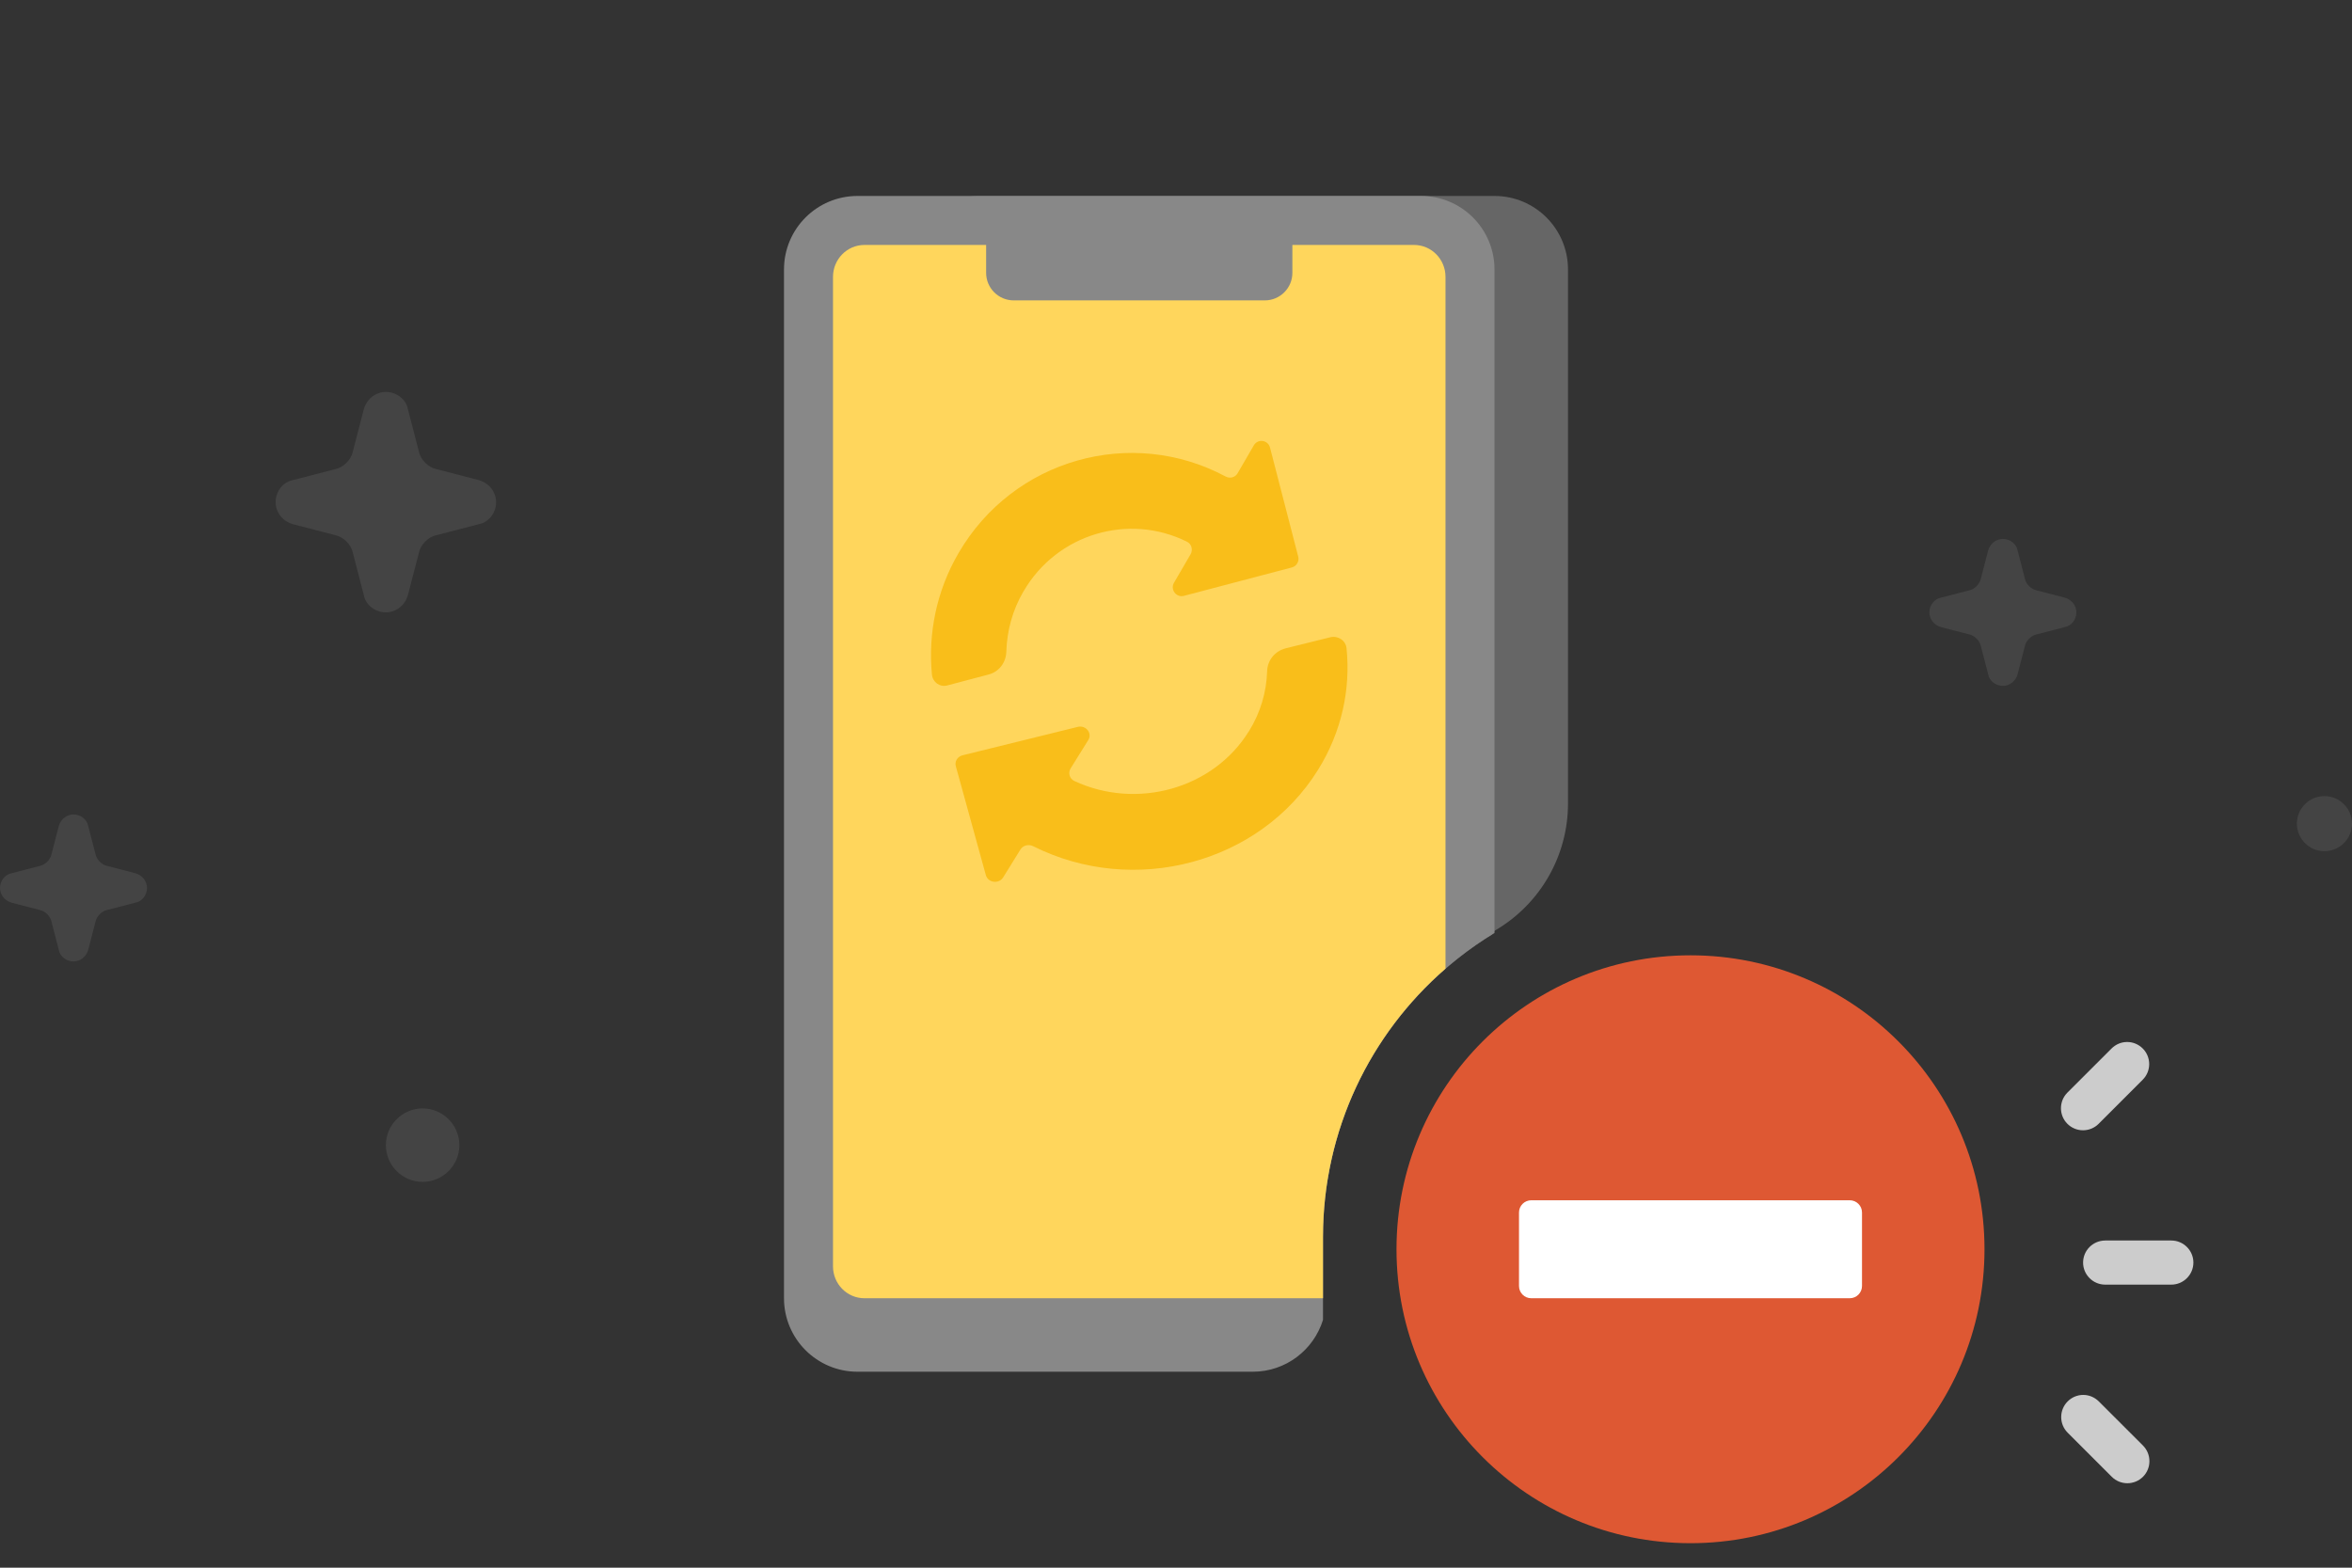 <svg viewBox="0 0 96 64" fill="none" xmlns="http://www.w3.org/2000/svg">
  <rect x="0" y="0" width="96" height="64" fill="#333333" stroke="none"/>
  <g opacity=".2" fill="#888">
    <path d="M79.221 24.4l1.158-.3c.214-.043.428-.257.471-.471l.3-1.158c.086-.3.343-.47.6-.47.3 0 .557.213.6.47l.3 1.158c.043.214.257.428.471.471l1.158.3c.3.086.471.343.471.6 0 .3-.214.557-.471.6l-1.158.3c-.214.043-.428.257-.471.472l-.3 1.157c-.086.3-.343.471-.6.471-.3 0-.557-.214-.6-.471l-.3-1.157c-.043-.215-.257-.429-.471-.472l-1.158-.3c-.3-.086-.471-.343-.471-.6 0-.3.214-.557.471-.6z"/>
    <path d="M11.957 19.6l1.736-.45c.321-.064.643-.386.707-.707l.45-1.736c.129-.45.514-.707.9-.707.45 0 .836.322.9.707l.45 1.736c.064.321.386.643.707.707l1.736.45c.45.129.707.514.707.9 0 .45-.321.836-.707.9l-1.736.45c-.321.064-.643.386-.707.707l-.45 1.736c-.129.45-.514.707-.9.707-.45 0-.836-.321-.9-.707l-.45-1.736c-.064-.321-.386-.643-.707-.707l-1.736-.45c-.45-.128-.707-.514-.707-.9 0-.45.321-.836.707-.9z"/>
    <path d="M.471 35.65l1.158-.3c.214-.043.428-.257.471-.471l.3-1.157c.086-.3.343-.472.6-.472.3 0 .557.214.6.471l.3 1.158c.043.214.257.428.471.471l1.158.3c.3.086.471.343.471.6 0 .3-.214.557-.471.6l-1.158.3c-.214.043-.428.257-.471.471l-.3 1.158c-.086.3-.343.471-.6.471-.3 0-.557-.214-.6-.471l-.3-1.158c-.043-.214-.257-.428-.471-.47l-1.158-.3c-.3-.087-.471-.344-.471-.6 0-.3.214-.558.471-.6z"/>
    <path d="M94.875 34.75c-.619 0-1.125-.506-1.125-1.125s.506-1.125 1.125-1.125S96 33.006 96 33.625s-.506 1.125-1.125 1.125z"/>
    <path d="M17.25 48.25c-.825 0-1.5-.675-1.5-1.5s.675-1.5 1.5-1.5 1.5.675 1.5 1.5-.675 1.5-1.5 1.5z"/>
  </g>
  <path fill-rule="evenodd" clip-rule="evenodd" d="M40 8h21c1.657 0 3 1.343 3 3v21.803c0 2.104-1.102 4.054-2.905 5.14L61 38l-.1.149c-3.505 2.161-6.021 5.774-6.71 10l-3.035 4.523c-.558.83-1.492 1.328-2.492 1.328H40c-1.657 0-3-1.343-3-3V11c0-1.657 1.343-3 3-3z" fill="#666"/>
  <path fill-rule="evenodd" clip-rule="evenodd" d="M35 8h23c1.657 0 3 1.343 3 3v27.088c-4.196 2.54-7 7.149-7 12.412v3.381C53.623 55.108 52.482 56 51.132 56H35c-1.657 0-3-1.343-3-3V11c0-1.657 1.343-3 3-3z" fill="#888"/>
  <path fill-rule="evenodd" clip-rule="evenodd" d="M40.25 11.138V10h-4.967c-.71 0-1.283.586-1.283 1.303v40.394c0 .717.572 1.303 1.283 1.303H54v-2.5c0-4.374 1.937-8.296 5-10.955V11.303c0-.717-.572-1.303-1.283-1.303H52.75v1.138c0 .621-.504 1.125-1.125 1.125h-10.25c-.621 0-1.125-.504-1.125-1.125z" fill="#FFD65C"/>
  <path d="M50.97 29.86c-1.455 2.348-4.575 3.21-7.12 2.023-.196-.093-.262-.33-.153-.51l.723-1.162c.175-.278-.099-.619-.432-.536l-4.701 1.16c-.208.052-.328.253-.274.444l1.226 4.448c.088.315.53.372.706.093l.706-1.14c.104-.17.334-.227.52-.134 4.11 2.064 9.248.712 11.629-3.122.968-1.558 1.33-3.292 1.16-4.964-.033-.31-.345-.521-.663-.444l-1.81.449c-.455.113-.756.495-.767.94-.027.835-.263 1.676-.744 2.45l-.006.005z" fill="#F9BE1A"/>
  <path d="M41.778 24.14c1.364-2.348 4.289-3.21 6.674-2.023.185.093.247.33.144.51l-.677 1.162c-.164.278.092.619.405.536l4.407-1.16c.195-.052.308-.253.257-.444l-1.15-4.448c-.082-.315-.497-.372-.661-.093l-.662 1.14c-.098.17-.313.227-.488.134-3.852-2.064-8.67-.712-10.901 3.122-.909 1.558-1.247 3.292-1.088 4.964.03.31.323.521.62.444l1.699-.449c.426-.113.708-.495.718-.94.026-.835.246-1.676.698-2.45l.005-.005z" fill="#F9BE1A"/>
  <path d="M69 63c6.627 0 12-5.373 12-12s-5.373-12-12-12-12 5.373-12 12 5.373 12 12 12z" fill="#DE5833"/>
  <path d="M85.924 50.643h2.701c.496 0 .901.405.901.9 0 .496-.405.901-.9.901h-2.702c-.495 0-.9-.405-.9-.9 0-.496.405-.9.9-.9z" fill="#CCC"/>
  <path d="M86.824 42.539c.23 0 .46.09.635.265.351.351.351.923 0 1.274l-1.8 1.801c-.352.352-.924.352-1.275 0-.351-.35-.351-.923 0-1.274l1.801-1.8c.176-.176.405-.266.635-.266h.004z" fill="#CCC"/>
  <path d="M85.028 56.947c-.23 0-.46.09-.635.266-.35.351-.35.923 0 1.274l1.801 1.801c.352.352.923.352 1.275 0 .35-.35.35-.923 0-1.274l-1.801-1.8c-.176-.176-.406-.267-.635-.267h-.005z" fill="#CCC"/>
  <path fill-rule="evenodd" clip-rule="evenodd" d="M62.5 49c-.276 0-.5.224-.5.5v3c0 .276.224.5.5.5h13c.276 0 .5-.224.5-.5v-3c0-.276-.224-.5-.5-.5h-13z" fill="#fff"/>
</svg>

